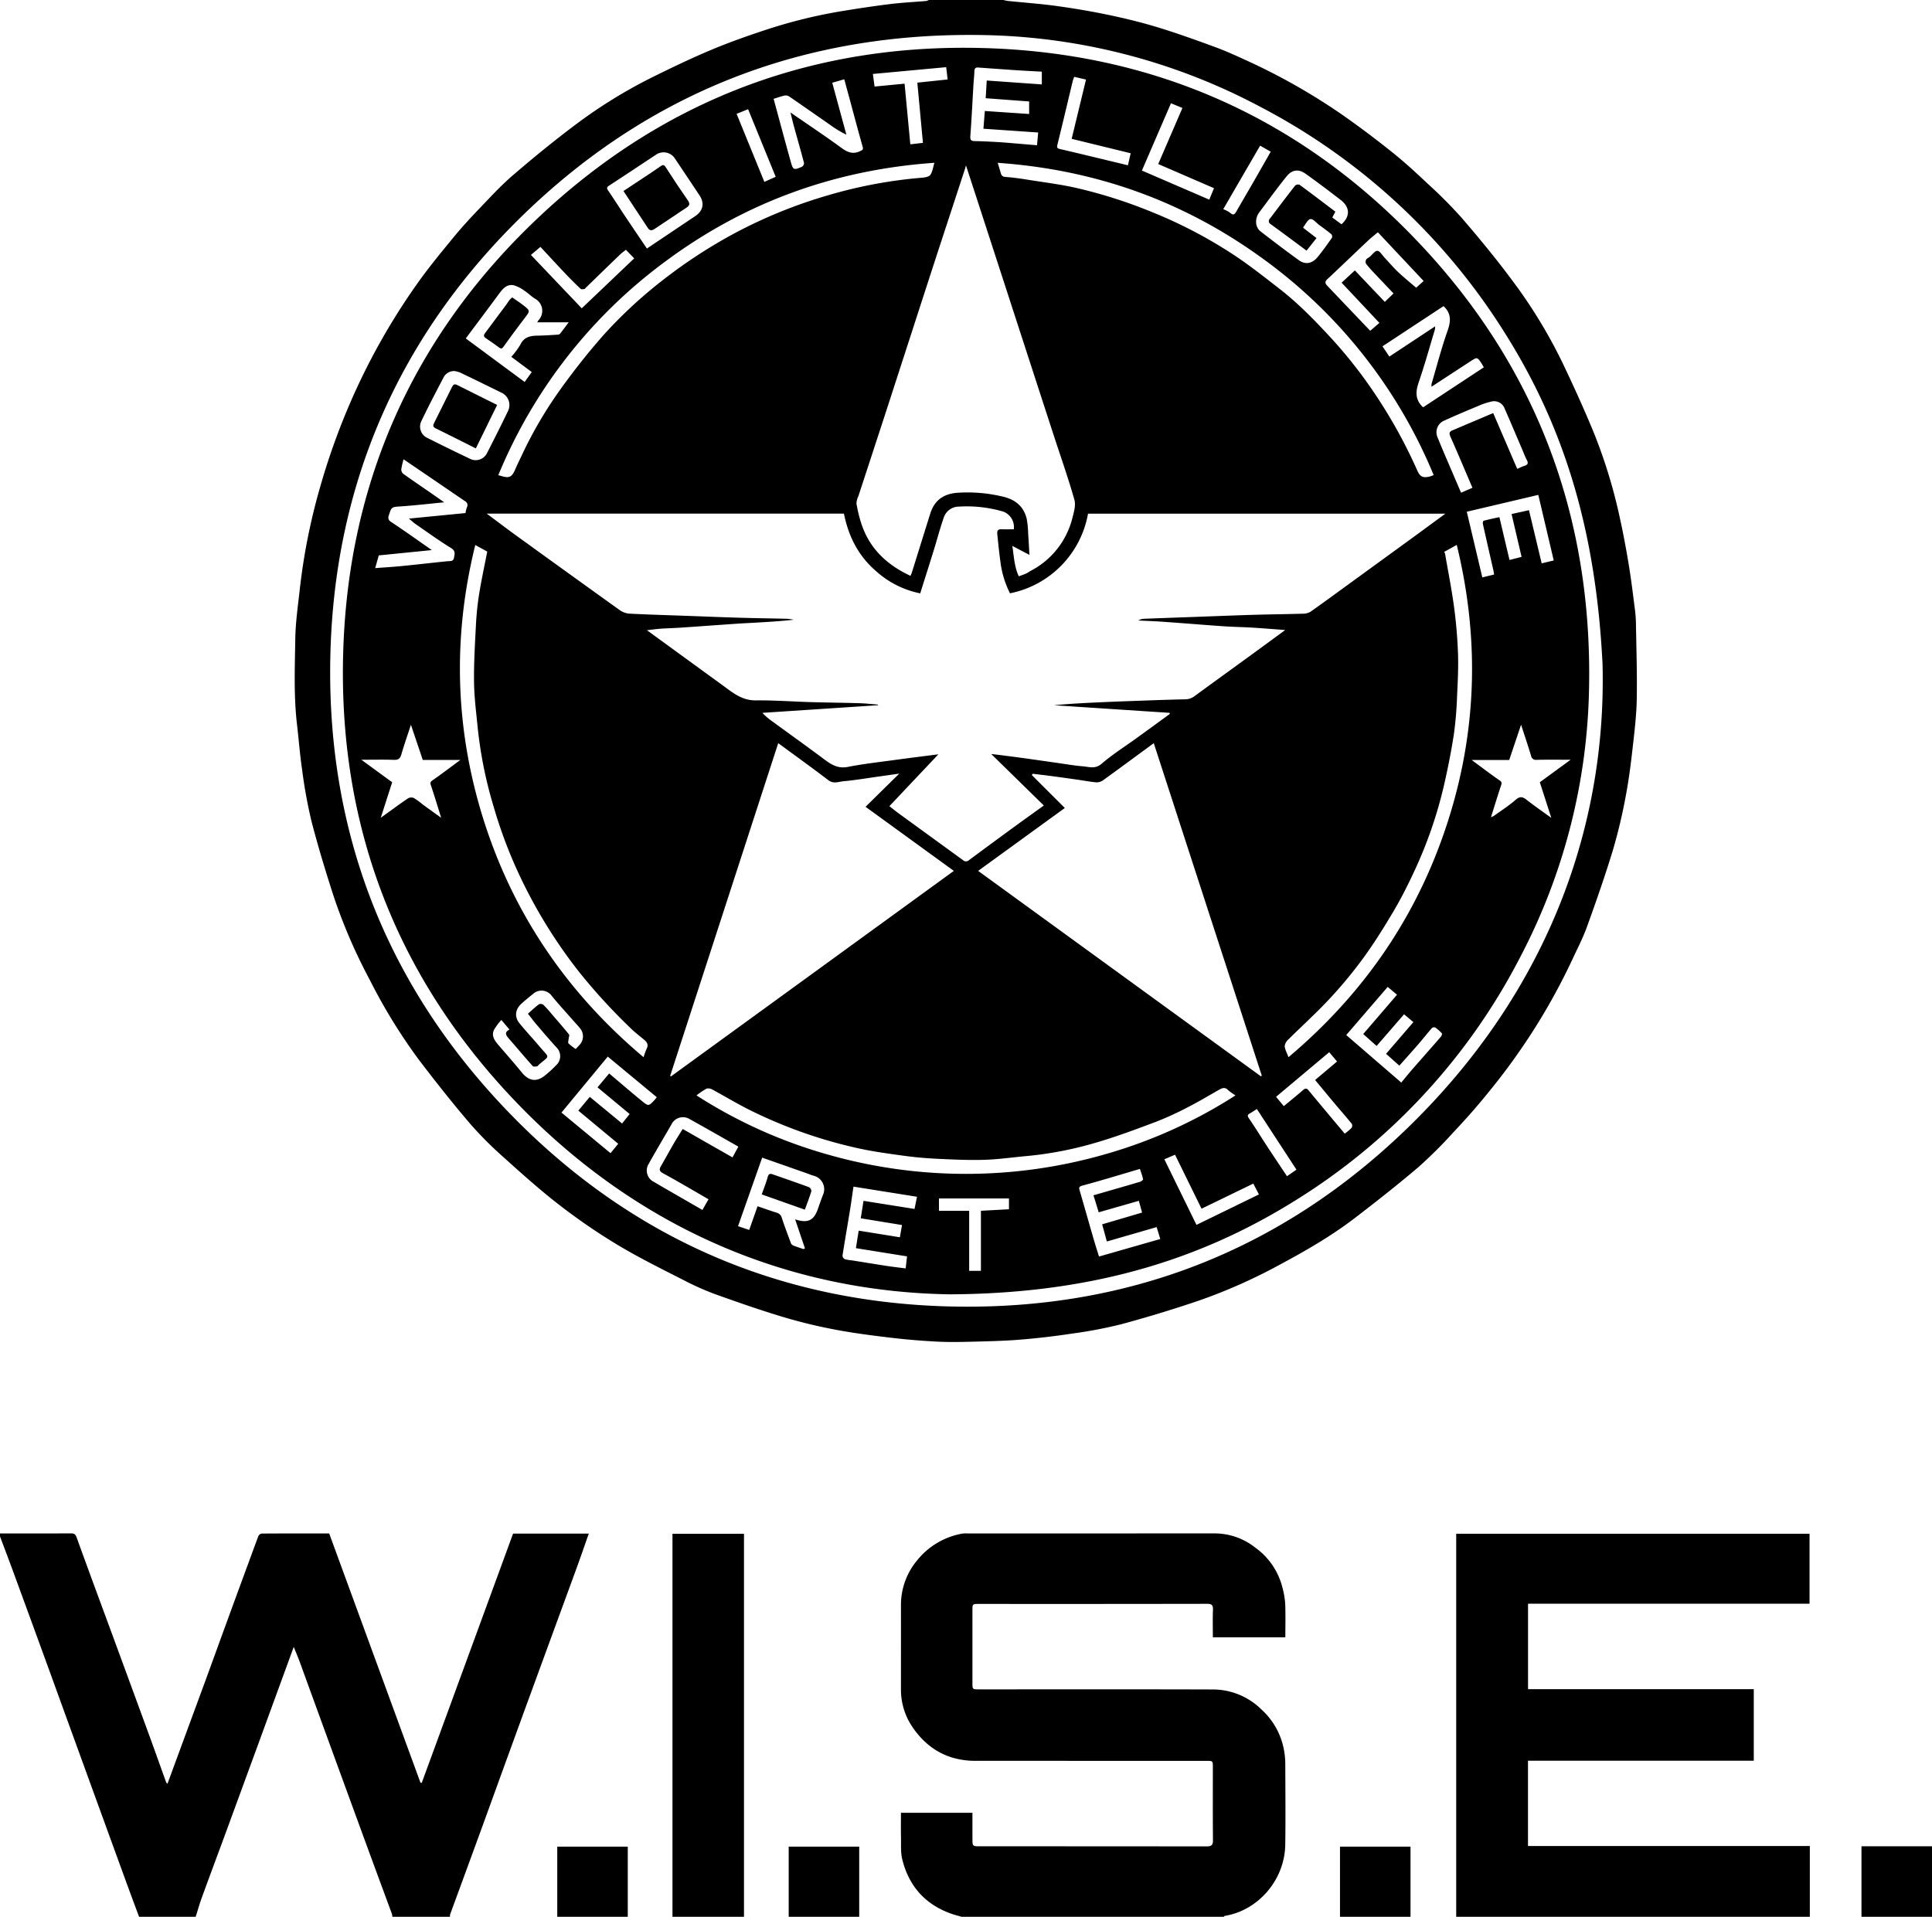 <svg xmlns="http://www.w3.org/2000/svg" width="700.2" height="694.8" viewBox="0 0 700.2 694.8">
  <g id="Layer_2" data-name="Layer 2">
    <g id="Layer_1-2" data-name="Layer 1">
      <g>
        <path d="M363.6,0c.602.122,1.198.295,1.806.357,5.88.605,11.785,1.017,17.635,1.829,6.341.88,12.669,1.948,18.933,3.265,5.958,1.253,11.895,2.708,17.716,4.484,6.889,2.102,13.676,4.556,20.444,7.031,3.742,1.369,7.393,3.008,11.017,4.673A225.15,225.15,0,0,1,486.145,41.38c6.272,4.375,12.393,8.987,18.369,13.76,4.494,3.59,8.74,7.507,12.927,11.458a167.849,167.849,0,0,1,12.361,12.425c6.345,7.388,12.562,14.917,18.354,22.74a182.143,182.143,0,0,1,18.069,29.619c4.054,8.465,7.937,17.025,11.506,25.703a188.941,188.941,0,0,1,9.506,31.439c1.208,5.502,2.221,11.052,3.131,16.612.856,5.232,1.484,10.502,2.163,15.761a44.621,44.621,0,0,1,.37,4.968c.149,9.096.449,18.196.303,27.289-.091,5.672-.749,11.348-1.389,16.995-.69,6.084-1.417,12.183-2.567,18.192a192.731,192.731,0,0,1-4.655,19.67c-2.835,9.357-6.071,18.599-9.387,27.799-1.51,4.188-3.589,8.174-5.465,12.227a226.326,226.326,0,0,1-20.425,34.978c-3.587,5.106-7.463,10.024-11.427,14.846-3.617,4.399-7.433,8.648-11.342,12.791a161.827,161.827,0,0,1-12.426,12.359c-7.45,6.349-15.157,12.409-22.924,18.372-8.649,6.64-18.08,12.071-27.687,17.206a195.068,195.068,0,0,1-29.294,12.956q-13.807,4.678-27.904,8.482a163.939,163.939,0,0,1-17.991,3.407c-6.123.926-12.289,1.649-18.461,2.154-5.695.466-11.421.596-17.137.743-4.387.113-8.789.203-13.167-.023-5.616-.29-11.232-.755-16.816-1.422-6.721-.802-13.451-1.663-20.095-2.927a185.674,185.674,0,0,1-18.621-4.51c-8.133-2.439-16.166-5.23-24.163-8.09a97.269,97.269,0,0,1-11.453-5.007c-8.219-4.199-16.528-8.28-24.436-13.016a218.965,218.965,0,0,1-21.087-14.428c-7.028-5.417-13.661-11.366-20.259-17.313a133.67,133.67,0,0,1-12.372-12.411c-6.349-7.451-12.432-15.14-18.363-22.931a199.627,199.627,0,0,1-17.819-28.96A197.253,197.253,0,0,1,120.998,325.11c-2.962-9.134-5.76-18.337-8.16-27.631a178.685,178.685,0,0,1-3.356-18.549c-.803-5.43-1.208-10.917-1.847-16.372-1.208-10.313-.776-20.67-.617-31,.096-6.25,1.045-12.492,1.714-18.726a224.607,224.607,0,0,1,7.813-38.087,245.265,245.265,0,0,1,10.248-28.438,237.996,237.996,0,0,1,24.179-43.144c4.086-5.838,8.656-11.347,13.174-16.869,2.969-3.629,6.15-7.098,9.394-10.487,4.041-4.221,8.01-8.559,12.431-12.355,7.389-6.344,14.947-12.519,22.738-18.358a179.064,179.064,0,0,1,28.199-17.343c6.897-3.401,13.843-6.737,20.932-9.707,6.426-2.693,13.018-5.027,19.641-7.205a183.923,183.923,0,0,1,27.99-6.868c5.692-.924,11.398-1.797,17.121-2.497C326.94.943,331.326.728,335.694.351A3.475,3.475,0,0,0,336.6,0ZM580.798,240.722c-2.418-48.472-13.86-85.862-35.408-120.016a229.997,229.997,0,0,0-88.903-82.133,221.672,221.672,0,0,0-100.29-25.867c-64.194-1.128-120.134,20.228-166.303,64.925-45.303,43.859-68.977,97.997-70.186,161.03-1.217,63.431,20.499,118.737,64.558,164.44,43.53,45.154,97.314,68.948,160.01,70.47,64.048,1.555,119.949-20.126,165.949-64.792C559.704,360.736,582.333,301.4,580.798,240.722Z"/>
        <path d="M0,555.84c8.58.002,17.16.025,25.739-.019,1.206-.006,1.638.377,2.061,1.549,4.277,11.852,8.668,23.664,13.016,35.49q6.705,18.234,13.386,36.477c2.031,5.558,4.001,11.139,6.008,16.706.056.156.221.274.472.573.808-2.198,1.562-4.251,2.317-6.303q5.68-15.425,11.358-30.852c2.583-7.043,5.127-14.101,7.702-21.147q5.762-15.771,11.575-31.523a1.675,1.675,0,0,1,1.223-.905c8.154-.053,16.309-.04,24.446-.04q16.577,45.268,33.084,90.346l.461.07,33.103-90.356h27.435c-1.342,3.819-2.634,7.587-3.991,11.332-2.275,6.282-4.593,12.548-6.89,18.822q-6.135,16.757-12.262,33.517-7.191,19.741-14.345,39.495-6.353,17.427-12.752,34.837a3.305,3.305,0,0,0-.069.889H142.2a5.211,5.211,0,0,0-.16-1.039c-2.524-6.871-5.077-13.732-7.595-20.606q-6.861-18.723-13.692-37.456-6.049-16.586-12.08-33.179c-.643-1.76-1.39-3.482-2.217-5.54-4.213,11.534-8.267,22.645-12.33,33.752Q88.213,646.9,82.283,663.063c-3.031,8.246-6.112,16.473-9.12,24.727-.839,2.303-1.5,4.672-2.243,7.01H50.4c-1.384-3.731-2.786-7.456-4.149-11.195q-7.222-19.811-14.421-39.629Q24.659,624.24,17.5,604.5q-6.31-17.337-12.664-34.659C3.253,565.524,1.614,561.227,0,556.92Z"/>
        <path d="M348.48,694.8c-1.204-.356-2.426-.661-3.61-1.076-9.535-3.343-15.479-10.033-17.873-19.757-.614-2.495-.397-5.208-.456-7.823-.067-2.983-.015-5.968-.015-9.045h25.91q0,4.618,0,9.263c0,2.881,0,2.882,2.814,2.882q41.032,0,82.064.041c1.854.004,2.312-.542,2.293-2.339-.089-8.757-.04-17.516-.041-26.274,0-2.395-.002-2.398-2.332-2.398q-41.842-.001-83.683-.001c-9.884-.001-17.5-4.284-22.957-12.404a24.023,24.023,0,0,1-4.069-13.675q.01-15.207.003-30.414a25.163,25.163,0,0,1,6.021-16.371,26.946,26.946,0,0,1,16.238-9.508,9.237,9.237,0,0,1,1.793-.055q44.901-.003,89.802-.014a23.703,23.703,0,0,1,14.544,5.144,25.316,25.316,0,0,1,9.853,14.472,30.072,30.072,0,0,1,1.009,5.885c.156,4.008.047,8.025.047,12.169H439.565c0-3.346-.089-6.688.037-10.022.064-1.691-.487-2.124-2.142-2.121q-41.302.072-82.604.035c-2.42,0-2.422.009-2.422,2.373q-.001,13.137,0,26.275c0,2.319.002,2.321,2.409,2.321,28.254,0,56.509-.051,84.763.038a25.034,25.034,0,0,1,17.535,7.227,26.113,26.113,0,0,1,8.228,14.877,27.529,27.529,0,0,1,.445,4.591c.039,9.838.13,19.678-.007,29.514-.179,12.803-9.756,23.881-21.923,25.864-.136.022-.244.213-.365.325Z"/>
        <path d="M527.76,694.8V555.962H655.817v25.354H553.795v30.977h81.813v25.934h-81.83v30.913H655.92V694.8Z"/>
        <path d="M243.72,694.8V555.977h25.92V694.8Z"/>
        <path d="M674.64,694.8V669.24H700.2V694.8Z"/>
        <path d="M201.96,694.8V669.37h25.56V694.8Z"/>
        <path d="M285.84,694.8V669.37H311.4V694.8Z"/>
        <path d="M485.64,694.8V669.37H511.2V694.8Z"/>
        <path d="M344.179,469.172c-58.881-.928-114.308-24.167-158.801-71.447-42.417-45.074-62.751-99.306-60.999-161.09,1.767-62.305,25.724-115.447,71.139-158.149,45.449-42.734,100.08-63.089,162.339-61.026,61.898,2.052,114.644,26.094,157.032,71.233,42.417,45.171,62.362,99.445,61.007,161.304A217.785,217.785,0,0,1,551.12,346.621a224.98,224.98,0,0,1-81.724,88.56C432.978,457.933,393.079,468.927,344.179,469.172ZM176.391,186.174c3.817,2.84,7.284,5.481,10.813,8.035q18.651,13.5,37.361,26.918a7.011,7.011,0,0,0,3.493,1.303c6.667.352,13.344.533,20.017.774,6.613.239,13.226.515,19.84.709,5.795.171,11.593.239,17.389.385a19.093,19.093,0,0,1,2.354.344c-4.706.532-9.377.803-14.049,1.071-2.196.126-4.395.222-6.589.373-6.748.465-13.493.964-20.241,1.421-2.434.165-4.875.213-7.309.383-1.605.112-3.202.347-4.994.548,2.496,1.822,4.82,3.524,7.149,5.218q10.134,7.372,20.267,14.746c3.624,2.652,6.989,5.526,11.999,5.476,6.73-.066,13.465.438,20.2.634,5.795.169,11.594.215,17.389.388,2.245.067,4.485.332,6.727.507l.023.222-41.921,2.771a21.198,21.198,0,0,0,3.418,2.961c6.415,4.682,12.871,9.31,19.235,14.06,2.51,1.873,4.879,3.236,8.31,2.568,5.773-1.124,11.639-1.777,17.474-2.575,5.234-.716,10.477-1.36,15.345-1.988L322.34,292.215c1.044.818,2.132,1.725,3.274,2.556q11.697,8.514,23.403,17.017a1.546,1.546,0,0,0,2.15.013q8.293-6.158,16.638-12.247c3.405-2.489,6.842-4.934,10.502-7.571l-19.07-18.671c1.175.136,1.852.206,2.527.293,3.099.4,6.199.786,9.294,1.212,3.909.538,7.812,1.115,11.719,1.664,3.266.459,6.523,1.036,9.805,1.307,2.217.183,4.35,1.049,6.645-.926,3.997-3.44,8.51-6.279,12.797-9.384q5.978-4.33,11.936-8.688l-.068-.396-41.903-2.759c5.885-.569,11.754-.846,17.623-1.11q4.374-.197,8.75-.356c7.093-.249,14.185-.53,21.28-.686a5.604,5.604,0,0,0,3.38-1.216c6.883-5.035,13.795-10.029,20.69-15.048,3.971-2.89,7.927-5.801,12.082-8.845-4.083-.302-7.855-.614-11.63-.851-2.793-.175-5.593-.238-8.389-.379-1.898-.096-3.794-.228-5.689-.369-6.267-.468-12.532-.97-18.802-1.411-2.901-.204-5.81-.297-8.715-.44a4.223,4.223,0,0,1,1.949-.625c6.672-.265,13.346-.495,20.019-.735s13.345-.515,20.02-.71c5.855-.171,11.714-.222,17.568-.4a5.425,5.425,0,0,0,2.835-.712c5.335-3.763,10.593-7.637,15.874-11.476q10.491-7.626,20.979-15.255c3.922-2.859,7.826-5.742,12.014-8.816H394.324a35.837,35.837,0,0,1-28.279,28.866,34.729,34.729,0,0,1-3.501-11.7c-.453-3.152-.743-6.328-1.083-9.495-.116-1.079-.115-2.086,1.459-2.023,1.48.059,2.964.013,4.498.013a5.97,5.97,0,0,0-3.853-6.422,47.022,47.022,0,0,0-16.159-1.791,5.763,5.763,0,0,0-5.315,3.825c-1.396,3.974-2.46,8.064-3.707,12.092-1.587,5.131-3.218,10.248-4.878,15.527a33.929,33.929,0,0,1-16.255-8.286c-6.248-5.438-9.792-12.546-11.385-20.627Zm173.7-126.217c-.129.465-.218.842-.338,1.208q-4.759,14.537-9.522,29.073-4.525,13.875-9.008,27.763-4.635,14.302-9.266,28.605-5.418,16.636-10.871,33.26a6.423,6.423,0,0,0-.68,2.695,51.041,51.041,0,0,0,1.68,6.984c2.924,9.199,9.306,15.204,17.903,19.191.183-.447.368-.818.49-1.208,2.238-7.154,4.448-14.318,6.709-21.465,1.632-5.16,5.314-7.087,9.694-7.433a54.7,54.7,0,0,1,16.609,1.395c4.425,1.02,7.552,3.537,8.618,8.082a33.72,33.72,0,0,1,.518,5.291c.175,2.454.301,4.91.47,7.744l-6.202-3.261c.587,3.905.726,7.593,2.338,11.026,1.016-.385,1.852-.657,2.647-1.017.583-.264,1.104-.663,1.669-.972a29.629,29.629,0,0,0,15.107-19.148c.564-2.149,1.288-4.641.725-6.632-2.186-7.719-4.867-15.297-7.354-22.931q-4.521-13.876-9.025-27.757-4.672-14.382-9.339-28.765-4.509-13.88-9.024-27.757C353.138,69.307,351.631,64.686,350.091,59.957ZM282.047,269.377q-19.609,60.377-39.17,120.607l.335.167,102.483-74.47-32-23.233,12.22-12.027c-2.591.368-5.146.735-7.703,1.093-4.139.579-8.267,1.287-12.425,1.663-1.812.164-3.672,1.075-5.573-.374C294.229,278.24,288.118,273.844,282.047,269.377Zm72.454,46.303L456.991,390.15l.302-.27q-19.561-60.217-39.142-120.495c-6.153,4.519-12.252,9.03-18.402,13.47a3.917,3.917,0,0,1-2.414.731c-2.336-.206-4.65-.658-6.975-.989q-4.809-.686-9.623-1.332c-2.154-.286-4.313-.527-6.47-.788l-.298.479L385.918,292.88ZM172.25,197.554q-12.716,51.477,3.634,101.564c10.974,33.428,30.258,61.294,57.36,84.104a28.225,28.225,0,0,1,1.128-3.105c.769-1.512.046-2.442-1.045-3.339-1.553-1.277-3.159-2.506-4.597-3.905a210.379,210.379,0,0,1-18.814-20.518A181.093,181.093,0,0,1,190.768,322.38a170.307,170.307,0,0,1-11.84-29.903,154.623,154.623,0,0,1-5.758-28.263c-.536-5.598-1.283-11.202-1.365-16.812-.1-6.846.317-13.706.671-20.551a106.359,106.359,0,0,1,1.135-11.291c.838-5.244,1.973-10.44,2.975-15.622Zm351.164,2.478a3.651,3.651,0,0,1,.312.72c1.111,6.425,2.394,12.827,3.258,19.285.745,5.568,1.226,11.193,1.427,16.806.181,5.064-.077,10.153-.326,15.222a137.304,137.304,0,0,1-1.129,13.813c-.939,6.203-2.169,12.373-3.556,18.494a157.699,157.699,0,0,1-10.875,31.525c-2.274,4.903-4.72,9.754-7.469,14.402-3.434,5.806-7.021,11.555-10.988,17.004a160.814,160.814,0,0,1-12.204,14.743c-4.735,5.098-9.928,9.769-14.868,14.679a3.959,3.959,0,0,0-1.391,2.433c.084,1.277.81,2.512,1.371,4.058,26.062-21.98,44.957-48.666,56.151-80.661,12.05-34.439,13.525-69.421,4.832-105.042-.825.462-1.529.861-2.236,1.253C525.006,199.164,524.285,199.555,523.414,200.032ZM252.424,397.063A176.283,176.283,0,0,0,299.138,418.25a182.452,182.452,0,0,0,101.86.012,176.266,176.266,0,0,0,46.77-21.2,18.957,18.957,0,0,1-2.672-1.921c-1.127-1.171-2.136-.77-3.283-.117-3.78,2.152-7.52,4.386-11.391,6.361a113.227,113.227,0,0,1-11.538,5.274c-7.237,2.719-14.496,5.449-21.913,7.596A131.364,131.364,0,0,1,372.08,419.05c-5.068.45-10.123,1.193-15.199,1.358-5.427.176-10.876-.072-16.306-.325-4.196-.196-8.402-.515-12.562-1.084-5.94-.812-11.911-1.597-17.745-2.936a171.266,171.266,0,0,1-39.011-13.934c-4.406-2.224-8.639-4.789-12.986-7.133a2.939,2.939,0,0,0-2.182-.393A26.847,26.847,0,0,0,252.424,397.063ZM180.589,172.259c.529.134.819.192,1.099.281,2.798.882,3.828.4,4.957-2.216.698-1.618,1.471-3.205,2.233-4.795a150.06,150.06,0,0,1,13.582-23.488,251.689,251.689,0,0,1,16.104-20.41A165.777,165.777,0,0,1,240.15,101.589a182.908,182.908,0,0,1,26.263-17.135,176.029,176.029,0,0,1,33.733-13.679A169.383,169.383,0,0,1,334.239,64.41c1.037-.082,2.479-.342,2.954-1.045.801-1.185.977-2.793,1.456-4.353-36.056,2.506-68.581,14.293-97.453,35.715A182.763,182.763,0,0,0,180.589,172.259Zm339.003-.055a183.052,183.052,0,0,0-63.045-79.265c-28.271-20.277-59.898-31.48-94.954-33.915.413,1.37.763,2.471,1.075,3.583.257.915.578,1.46,1.771,1.539,2.757.184,5.505.593,8.237,1.029,5.92.946,11.896,1.674,17.727,3.021a177.796,177.796,0,0,1,28.077,9.077,167.329,167.329,0,0,1,29.54,15.698c5.463,3.678,10.645,7.784,15.849,11.832,6.985,5.434,13.092,11.798,19.074,18.298a170.648,170.648,0,0,1,16.908,22.006,181.721,181.721,0,0,1,13.715,25.246c1.094,2.427,1.968,2.973,4.503,2.407A13.416,13.416,0,0,0,519.592,172.204ZM156.5,199.395l-19.223,1.93-1.301,4.61c3.368-.26,6.55-.448,9.72-.762,5.526-.548,11.042-1.191,16.566-1.751.986-.1,2.013.196,2.282-1.279.258-1.41.611-2.455-1.095-3.506-4.4-2.709-8.595-5.75-12.854-8.685-.753-.519-1.417-1.165-2.385-1.972l20.495-2.006a11.731,11.731,0,0,1,.527-2.112,1.614,1.614,0,0,0-.738-2.22q-11.111-7.585-22.233-15.156a29.323,29.323,0,0,0-.807,3.472,2.103,2.103,0,0,0,.559,1.679c3.093,2.24,6.263,4.375,9.404,6.549,1.731,1.197,3.454,2.406,5.588,3.894-5.626.541-10.675,1.133-15.74,1.476-3.284.222-3.406.147-4.338,3.277a1.751,1.751,0,0,0,.815,2.351C146.575,192.398,151.299,195.773,156.5,199.395ZM540.371,296.214a6.026,6.026,0,0,0,1.03-.459c2.671-1.926,5.469-3.709,7.941-5.864,1.628-1.42,2.62-1.012,4.054.115,2.726,2.143,5.593,4.106,8.833,6.458l-4.165-12.911,11.17-8.158c-4.366,0-8.301-.058-12.233.034a1.819,1.819,0,0,1-2.13-1.544c-1.097-3.641-2.317-7.245-3.596-11.191-1.482,4.403-2.874,8.537-4.308,12.798H533.379c3.573,2.632,6.786,5.09,10.11,7.387.889.614.792,1.02.513,1.861C542.755,288.502,541.601,292.296,540.371,296.214ZM130.969,275.395l11.162,8.159-4.133,12.876c3.587-2.582,6.704-4.891,9.91-7.067a2.465,2.465,0,0,1,2.126-.079,27.276,27.276,0,0,1,3.126,2.294c2.146,1.564,4.308,3.107,6.731,4.851-1.303-4.167-2.442-7.969-3.707-11.729-.301-.896-.281-1.251.565-1.839,3.309-2.303,6.516-4.752,10.1-7.397H153.222c-1.428-4.242-2.814-8.359-4.294-12.753-1.241,3.802-2.444,7.229-3.456,10.71-.431,1.484-1.06,2.072-2.676,2.016C139.024,275.306,135.244,275.395,130.969,275.395Zm63.756-158.566a3.287,3.287,0,0,1,.356-.655,5,5,0,0,0-1.107-7.866c-1.312-.768-2.391-1.925-3.674-2.753a12.713,12.713,0,0,0-4.124-2.156c-2.662-.508-4.128,1.49-5.537,3.399-3.898,5.282-7.84,10.531-11.83,15.88L190.15,138.458l2.572-3.599-7.421-5.517a28.067,28.067,0,0,0,3.274-4.395c1.303-2.729,3.505-3.237,6.144-3.279,2.496-.04,4.99-.211,7.482-.361a1.291,1.291,0,0,0,.846-.42c.97-1.23,1.891-2.5,3.054-4.058Zm39.728-26.741c5.958-3.998,11.76-7.887,17.558-11.782,2.815-1.891,3.388-4.657,1.523-7.466q-4.53-6.822-9.095-13.621a4.879,4.879,0,0,0-6.367-1.351c-5.738,3.774-11.442,7.601-17.206,11.335-.936.606-1.094.953-.436,1.908,2.097,3.043,4.062,6.176,6.114,9.251C229.117,82.217,231.726,86.049,234.452,90.088Zm-52.746,279.629a20.409,20.409,0,0,0-2.718,3.68c-.977,2.265.435,3.992,1.839,5.624,2.777,3.229,5.599,6.424,8.285,9.728,2.467,3.035,5.171,3.547,8.143,1.293a40.692,40.692,0,0,0,4.222-3.836,4.438,4.438,0,0,0,.153-6.593c-2.483-2.705-4.853-5.515-7.238-8.308-1.045-1.224-2.005-2.52-3.062-3.858,1.468-1.284,2.671-2.44,4.002-3.424a1.671,1.671,0,0,1,1.586.192,38.57,38.57,0,0,1,2.865,3.162c2.163,2.511,4.347,5.005,6.426,7.585.256.317-.095,1.109-.137,1.683-.04.542-.282,1.309-.02,1.587a19.743,19.743,0,0,0,2.6,2.017c.243-.262.816-.872,1.381-1.491a4.503,4.503,0,0,0,.339-5.821c-.835-1.075-1.79-2.057-2.689-3.083-2.579-2.942-5.23-5.824-7.709-8.848a4.531,4.531,0,0,0-6.58-.898c-1.47,1.189-2.948,2.373-4.348,3.643-2.304,2.091-2.714,4.764-.776,7.167,2.342,2.904,4.922,5.614,7.317,8.475,3.59,4.288,3.868,2.988-.295,6.537-.227.194-.408.572-.643.601-.532.066-1.334.189-1.591-.1-2.873-3.223-5.647-6.535-8.485-9.789-1.063-1.218-2.055-2.352.073-3.45C183.684,372.056,182.816,371.029,181.706,369.717ZM486.188,81.294c3.577-3.216,2.673-6.518-.231-8.762-4.235-3.272-8.502-6.511-12.867-9.605-2.541-1.801-4.904-1.326-6.742.936C462.9,68.107,459.71,72.56,456.415,76.928c-1.679,2.226-1.585,5.377.408,6.923,4.602,3.57,9.241,7.098,13.964,10.505,2.483,1.791,4.944,1.002,6.682-1.096,1.874-2.262,3.566-4.677,5.263-7.078a1.348,1.348,0,0,0-.227-1.292c-1.402-1.163-2.889-2.223-4.354-3.31-1.075-.797-2.245-2.284-3.217-2.167-.96.115-1.726,1.858-2.572,2.891-.029.035-.004.116-.004.31l4.78,3.687-3.611,4.55c-4.46-3.302-8.697-6.47-12.974-9.581A1.249,1.249,0,0,1,460.27,79.21c3.018-3.989,6.025-7.988,9.108-11.926a1.664,1.664,0,0,1,1.579-.334c4.346,3.189,8.631,6.463,13.003,9.771l-1.099,2.119ZM377.58,25.975c-2.676-.147-5.165-.275-7.654-.423-2.014-.12-4.028-.259-6.041-.401q-4.698-.33-9.394-.676c-1.027-.075-1.329.443-1.356,1.41-.044,1.597-.238,3.189-.333,4.786-.37,6.223-.671,12.451-1.129,18.668-.107,1.456.329,1.792,1.66,1.811,2.735.037,5.47.191,8.201.344,1.952.109,3.9.288,5.849.448,2.759.227,5.517.465,8.45.713.158-1.706.294-3.184.427-4.622L356.416,46.659c.172-2.17.334-4.214.51-6.426l16.059,1.09V36.779L357.235,35.603c.136-2.29.257-4.338.381-6.417L377.58,30.599Zm-212.835,108.53a4.232,4.232,0,0,0-3.969,2.272c-2.763,5.261-5.518,10.53-8.08,15.89a4.518,4.518,0,0,0,2.284,6.122q7.725,3.884,15.533,7.6a4.574,4.574,0,0,0,5.885-1.935c2.602-5.084,5.166-10.188,7.652-15.33a4.932,4.932,0,0,0-2.379-6.818q-7.437-3.672-14.912-7.266A10.866,10.866,0,0,0,164.745,134.505ZM288.18,442.001c4.631,1.494,6.785.394,8.255-3.819.598-1.714,1.193-3.432,1.862-5.119a5.031,5.031,0,0,0-3.279-6.841,20.248,20.248,0,0,1-2.154-.76c-5.467-1.92-10.934-3.837-16.639-5.838-2.92,8.296-5.811,16.508-8.743,24.835l4.048,1.373c1.046-2.969,1.996-5.666,3.025-8.589,2.319.79,4.56,1.604,6.835,2.307a2.617,2.617,0,0,1,1.948,1.889c.981,3.006,2.109,5.965,3.215,8.93a1.846,1.846,0,0,0,.775,1.028c1.264.529,2.582.932,3.879,1.382l.528-.26ZM554.134,184.932c1.588,6.645,3.098,12.964,4.605,19.27l4.369-1.039c-1.882-8.002-3.735-15.882-5.591-23.773l-25.92,6.105c1.895,8.017,3.748,15.852,5.627,23.801l4.275-1.041c-.108-.617-.184-1.187-.311-1.745-1.259-5.545-2.536-11.085-3.77-16.635-.077-.346.084-1.054.264-1.101,1.896-.5,3.819-.899,5.732-1.326,1.264,5.358,2.456,10.409,3.666,15.534l4.375-1.127c-1.226-5.248-2.428-10.396-3.626-15.525Zm-54.21-67.889L486.228,102.47l4.803-4.451,10.852,11.405,3.162-3.062c-2.352-2.478-4.783-5.019-7.188-7.583a36.762,36.762,0,0,1-2.799-3.225,1.677,1.677,0,0,1,.077-1.472c.238-.418.833-.622,1.24-.958.95-.783,1.897-2.225,2.816-2.203.876.021,1.732,1.544,2.57,2.432,1.635,1.734,3.169,3.574,4.897,5.208,2.105,1.991,4.368,3.816,6.587,5.734l2.712-2.436L499.372,84.193c-1.277,1.079-2.458,1.986-3.536,3.002-4.95,4.671-9.848,9.398-14.822,14.043-.992.926-.687,1.595.032,2.35,5.145,5.407,10.298,10.807,15.556,16.322ZM301.626,29.991c1.748,6.426,3.434,12.626,5.12,18.827a36.525,36.525,0,0,1-5.744-3.456c-4.968-3.454-9.925-6.925-14.914-10.347a2.362,2.362,0,0,0-1.629-.402c-1.359.292-2.677.775-4.085,1.204,2.084,7.674,4.103,15.251,6.211,22.802.848,3.036,1.08,3.104,4.069,1.825a1.607,1.607,0,0,0,.745-1.353c-1.139-4.361-2.39-8.692-3.586-13.038-.446-1.621-.827-3.261-1.338-5.29,6.458,4.459,12.571,8.521,18.49,12.848,2.208,1.613,4.15,2.411,6.769,1.17.89-.421,1.197-.567.904-1.607-1.623-5.747-3.152-11.521-4.714-17.286-.64-2.361-1.283-4.721-1.941-7.146ZM515.794,147.625l21.968-14.474c-.257-.453-.461-.858-.707-1.237-1.658-2.552-1.663-2.553-4.218-.887-4.611,3.007-9.219,6.018-14.011,9.146a4.608,4.608,0,0,1,.01-1.051c1.903-6.459,3.594-12.994,5.828-19.337,1.167-3.314,1.302-6.023-1.241-8.582-.07-.071-.147-.135-.26-.237l-22.121,14.568,2.492,3.719L520.12,118.294a6.292,6.292,0,0,1-.087,1.176c-1.927,6.393-3.708,12.837-5.874,19.148-1.119,3.261-1.269,6.064,1.226,8.659C515.468,147.363,515.567,147.433,515.794,147.625ZM309.317,430.132c-.434,2.957-.806,5.75-1.26,8.529-.899,5.509-1.864,11.007-2.723,16.521a1.594,1.594,0,0,0,.855,1.24,11.708,11.708,0,0,0,2.424.42c4.355.693,8.706,1.41,13.065,2.076,2.178.333,4.37.575,6.557.858.186-1.646.336-2.97.493-4.364l-18.526-2.975c.351-2.232.675-4.293.998-6.35l14.935,2.403c.269-1.548.522-3.008.769-4.436l-14.95-2.445c.361-2.278.681-4.3,1.002-6.326l18.49,2.939.888-4.417ZM419.2,444.801l-18.049,5.216c-.581-2.114-1.146-4.172-1.708-6.221l14.47-4.258c-.44-1.597-.808-2.933-1.173-4.258l-14.544,4.161c-.629-2.051-1.254-4.09-1.892-6.169,5.737-1.655,11.306-3.245,16.859-4.891.452-.134,1.172-.726,1.12-.965a36.58,36.58,0,0,0-1.156-3.7c-7.08,2.078-13.905,4.18-20.799,6.027-1.476.395-1.284.91-1,1.893,1.689,5.848,3.352,11.704,5.046,17.55.609,2.101,1.282,4.183,1.93,6.285l22.206-6.353C420.071,447.667,419.666,446.336,419.2,444.801Zm88.656-52.389c1.368-1.647,2.623-3.219,3.943-4.734,3.469-3.979,6.975-7.926,10.434-11.914.256-.295.482-1.026.327-1.197a14.245,14.245,0,0,0-2.386-2.108,1.258,1.258,0,0,0-1.21.184c-1.709,1.956-3.312,4.004-5.012,5.968-2.238,2.585-4.535,5.119-6.798,7.666l-4.81-4.29,9.896-11.489c-1.113-.937-2.265-1.906-3.376-2.84l-9.948,11.482-4.849-4.322,12.243-14.25-3.376-2.832-15.028,17.45Zm-287.587-9.412-16.775,20.291,17.775,14.715,2.792-3.407c-4.794-3.984-9.516-7.907-14.459-12.015l4.152-4.987,11.704,9.654c.973-1.219,1.866-2.339,2.74-3.435L216.56,394.143l4.216-5.035c4.007,3.384,7.858,6.712,11.796,9.933,2.48,2.028,2.541,1.959,4.704-.377.27-.291.494-.624.748-.949Zm329.605-213.044c1.021-.434,1.808-.844,2.641-1.104,1.192-.372,1.45-.944.852-2.09-.705-1.349-1.236-2.789-1.837-4.192-2.056-4.797-4.077-9.608-6.178-14.385a4.072,4.072,0,0,0-4.538-2.69,25.174,25.174,0,0,0-5.293,1.756c-4.01,1.657-8.01,3.346-11.955,5.15a4.567,4.567,0,0,0-2.554,6.148c1.924,4.786,4.005,9.51,6.027,14.257.819,1.923,1.653,3.84,2.493,5.791l4.111-1.781c-2.686-6.272-5.271-12.432-7.98-18.536-.548-1.235-.4-1.835.808-2.321,1.686-.678,3.344-1.425,5.018-2.134,3.162-1.34,6.326-2.675,9.68-4.092Zm-293.091,264.76c-5.513-3.175-10.902-6.393-16.415-9.381-1.499-.812-1.502-1.474-.793-2.702,1.556-2.693,3.041-5.428,4.605-8.117,1.046-1.799,2.178-3.549,3.245-5.279l18.052,10.299c.751-1.383,1.413-2.602,2.123-3.908-5.968-3.38-11.766-6.717-17.619-9.954a4.628,4.628,0,0,0-6.648,1.943c-2.73,4.73-5.535,9.418-8.189,14.19a4.574,4.574,0,0,0,1.87,6.623c1.217.712,2.429,1.432,3.651,2.137,4.62,2.667,9.244,5.33,13.91,8.019ZM332.46,29.958l10.993-1.151c-.195-1.611-.35-2.888-.54-4.458l-26.558,2.459c.209,1.569.401,3.013.608,4.566L327.84,30.327c.686,7.26,1.37,14.492,2.079,21.987l4.574-.531C333.807,44.426,333.144,37.302,332.46,29.958Zm77.323,25.596-21.39-5.232c1.76-7.267,3.453-14.259,5.202-21.481l-4.27-.994a14.068,14.068,0,0,0-.511,1.416c-1.864,7.75-3.69,15.51-5.598,23.249-.266,1.08.04,1.298,1.011,1.523,6.507,1.512,12.997,3.096,19.493,4.657,1.681.404,3.361.812,5.061,1.224C409.155,58.292,409.453,56.994,409.784,55.553Zm9.98,3.907,8.772-20.315-4.152-1.718c-3.529,8.176-7.014,16.251-10.529,24.395l24.414,10.542,1.712-4.15ZM210.838,111.759,229.85,93.651c-1.048-1.083-2.029-2.095-3.011-3.11-.678.549-1.462,1.094-2.14,1.748q-6.201,5.974-12.362,11.989c-.172.167-.327.451-.519.478-.454.064-1.11.202-1.36-.034q-2.811-2.654-5.48-5.456c-3.027-3.192-6.001-6.433-9.112-9.777l-3.453,2.916ZM340.301,434.421v4.482h10.95v21.759h4.255V438.886l10.167-.553V434.421Zm113.924-5.386-18.76,9.1q-4.818-9.82-9.605-19.576l-3.869,1.664c3.891,7.95,7.753,15.84,11.635,23.773l22.635-11.034C455.533,431.558,454.892,430.321,454.225,429.036Zm27.514-47.63-19.262,16.169,2.8,3.386c2.366-1.965,4.717-3.853,6.984-5.836.766-.67,1.297-.711,1.932.052q3.909,4.701,7.828,9.393c1.764,2.111,3.541,4.211,5.348,6.359a21.626,21.626,0,0,0,2.466-2.092,1.522,1.522,0,0,0,.091-1.463c-2.048-2.525-4.201-4.965-6.293-7.456-2.34-2.784-4.649-5.595-7.008-8.438l7.956-6.706ZM266.959,41.261c3.388,8.304,6.716,16.46,10.061,24.658l4.109-1.827c-3.366-8.247-6.67-16.344-10.003-24.51ZM443.334,75.817a11.434,11.434,0,0,1,2.481,1.309c1.259,1.157,1.751.451,2.37-.644,1.932-3.416,3.941-6.788,5.898-10.191,2.158-3.751,4.292-7.517,6.454-11.307l-3.843-2.184C452.221,60.508,447.818,68.093,443.334,75.817Zm12.182,326.178c-.895.568-1.658,1.11-2.474,1.553-.942.511-1.033.916-.365,1.887,2.225,3.232,4.266,6.59,6.418,9.873,2.404,3.669,4.851,7.309,7.338,11.048,1.191-.826,2.283-1.583,3.431-2.379C465.066,416.625,460.358,409.413,455.517,401.995Z"/>
        <path d="M185.638,107.801c1.393.981,2.721,1.839,3.963,2.808,2.636,2.057,2.574,2.048.506,4.759-2.567,3.366-5.097,6.762-7.546,10.215-.629.887-1.01.908-1.811.299-1.541-1.17-3.153-2.249-4.747-3.349-1.028-.709-.502-1.389.007-2.072q3.685-4.952,7.373-9.901c.455-.612.854-1.266,1.319-1.871A8.751,8.751,0,0,1,185.638,107.801Z"/>
        <path d="M225.957,69.238c1.589-1.05,3.145-2.073,4.696-3.104,2.882-1.917,5.793-3.791,8.621-5.784.937-.66,1.342-.777,2.049.333q3.873,6.086,8.008,12.004c.808,1.158.546,1.852-.435,2.512-3.894,2.616-7.805,5.207-11.708,7.811-.921.615-1.71.682-2.401-.374C231.9,78.226,228.989,73.833,225.957,69.238Z"/>
        <path d="M180.172,146.791l-7.725,15.755c-5.06-2.54-9.778-4.947-14.537-7.268-1.058-.516-1.038-1.055-.587-1.95q3.301-6.548,6.54-13.128c.411-.831.906-1.107,1.808-.652C170.444,141.955,175.234,144.328,180.172,146.791Z"/>
        <path d="M291.693,438.487l-15.618-5.53c.76-2.182,1.575-4.196,2.141-6.279.309-1.138.83-1.347,1.786-1.014,4.426,1.542,8.858,3.069,13.253,4.695a1.694,1.694,0,0,1,.796,1.446C293.373,434.027,292.523,436.196,291.693,438.487Z"/>
      </g>
    </g>
  </g>
</svg>
